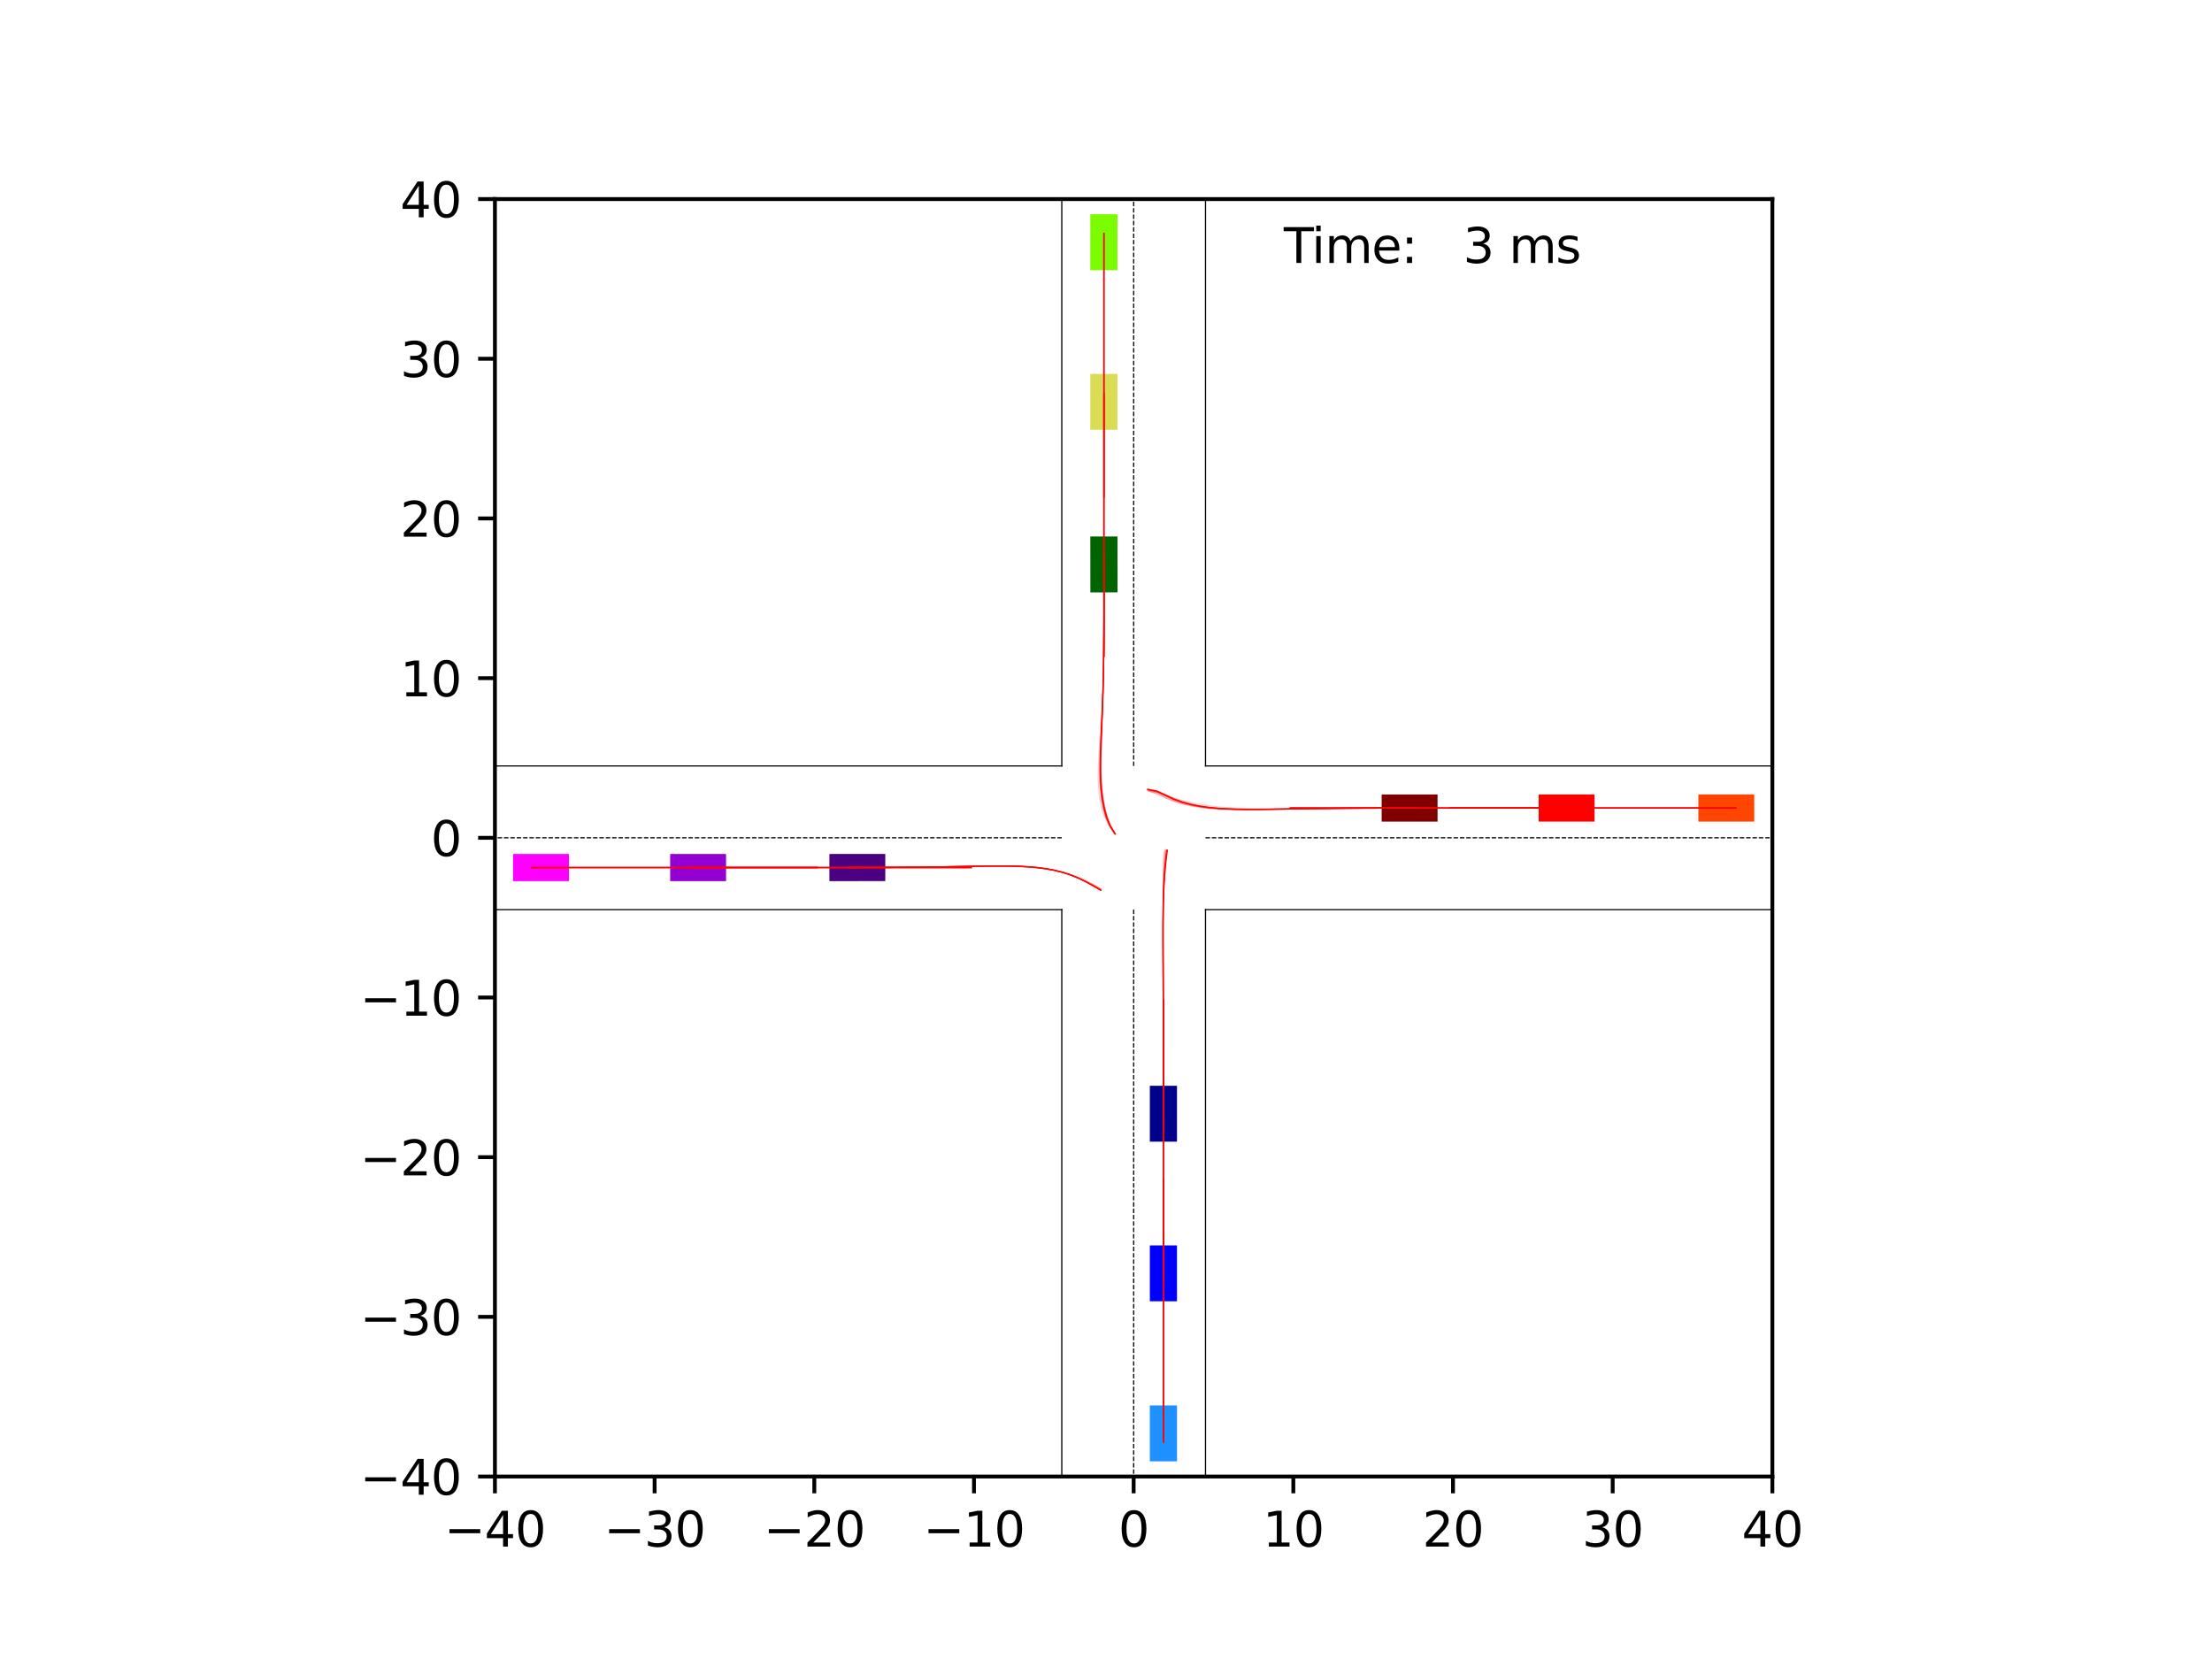 <?xml version="1.0" encoding="utf-8" standalone="no"?>
<!DOCTYPE svg PUBLIC "-//W3C//DTD SVG 1.1//EN"
  "http://www.w3.org/Graphics/SVG/1.1/DTD/svg11.dtd">
<svg xmlns:xlink="http://www.w3.org/1999/xlink" width="460.8pt" height="345.6pt" viewBox="0 0 460.8 345.6" xmlns="http://www.w3.org/2000/svg" version="1.1">
 <defs>
  <style type="text/css">*{stroke-linejoin: round; stroke-linecap: butt}</style>
 </defs>
 <g id="figure_1">
  <g id="patch_1">
   <path d="M 0 345.6 
L 460.8 345.6 
L 460.8 0 
L 0 0 
z
" style="fill: #ffffff"/>
  </g>
  <g id="axes_1">
   <g id="patch_2">
    <path d="M 103.104 307.584 
L 369.216 307.584 
L 369.216 41.472 
L 103.104 41.472 
z
" style="fill: #ffffff"/>
   </g>
   <g id="patch_3">
    <path d="M 245.188 237.831 
L 245.188 226.189 
L 239.533 226.189 
L 239.533 237.831 
z
" clip-path="url(#pf94515cbdb)" style="fill: #00008b"/>
   </g>
   <g id="patch_4">
    <path d="M 299.468 165.501 
L 287.825 165.508 
L 287.829 171.163 
L 299.471 171.156 
z
" clip-path="url(#pf94515cbdb)" style="fill: #800000"/>
   </g>
   <g id="patch_5">
    <path d="M 227.134 111.763 
L 227.146 123.406 
L 232.801 123.4 
L 232.789 111.757 
z
" clip-path="url(#pf94515cbdb)" style="fill: #006400"/>
   </g>
   <g id="patch_6">
    <path d="M 172.78 183.555 
L 184.423 183.549 
L 184.42 177.894 
L 172.777 177.9 
z
" clip-path="url(#pf94515cbdb)" style="fill: #4b0082"/>
   </g>
   <g id="patch_7">
    <path d="M 245.188 271.08 
L 245.188 259.438 
L 239.533 259.438 
L 239.533 271.08 
z
" clip-path="url(#pf94515cbdb)" style="fill: #0000ff"/>
   </g>
   <g id="patch_8">
    <path d="M 332.172 165.5 
L 320.53 165.5 
L 320.53 171.155 
L 332.172 171.155 
z
" clip-path="url(#pf94515cbdb)" style="fill: #ff0000"/>
   </g>
   <g id="patch_9">
    <path d="M 227.132 77.896 
L 227.132 89.538 
L 232.787 89.538 
L 232.787 77.896 
z
" clip-path="url(#pf94515cbdb)" style="fill: #dbdc56"/>
   </g>
   <g id="patch_10">
    <path d="M 139.608 183.556 
L 151.25 183.556 
L 151.25 177.901 
L 139.608 177.901 
z
" clip-path="url(#pf94515cbdb)" style="fill: #9400d3"/>
   </g>
   <g id="patch_11">
    <path d="M 245.188 304.424 
L 245.188 292.782 
L 239.533 292.782 
L 239.533 304.424 
z
" clip-path="url(#pf94515cbdb)" style="fill: #1e90ff"/>
   </g>
   <g id="patch_12">
    <path d="M 365.436 165.5 
L 353.794 165.5 
L 353.794 171.155 
L 365.436 171.155 
z
" clip-path="url(#pf94515cbdb)" style="fill: #ff4500"/>
   </g>
   <g id="patch_13">
    <path d="M 227.132 44.632 
L 227.132 56.274 
L 232.787 56.274 
L 232.787 44.632 
z
" clip-path="url(#pf94515cbdb)" style="fill: #7cfc00"/>
   </g>
   <g id="patch_14">
    <path d="M 106.884 183.556 
L 118.526 183.556 
L 118.526 177.901 
L 106.884 177.901 
z
" clip-path="url(#pf94515cbdb)" style="fill: #ff00ff"/>
   </g>
   <g id="matplotlib.axis_1">
    <g id="xtick_1">
     <g id="line2d_1">
      <defs>
       <path id="med0eb4b9db" d="M 0 0 
L 0 3.5 
" style="stroke: #000000; stroke-width: 0.8"/>
      </defs>
      <g>
       <use xlink:href="#med0eb4b9db" x="103.104" y="307.584" style="stroke: #000000; stroke-width: 0.8"/>
      </g>
     </g>
     <g id="text_1">
      <!-- −40 -->
      <g transform="translate(92.552 322.182) scale(0.1 -0.1)">
       <defs>
        <path id="DejaVuSans-2212" d="M 678 2272 
L 4684 2272 
L 4684 1741 
L 678 1741 
L 678 2272 
z
" transform="scale(0.016)"/>
        <path id="DejaVuSans-34" d="M 2419 4116 
L 825 1625 
L 2419 1625 
L 2419 4116 
z
M 2253 4666 
L 3047 4666 
L 3047 1625 
L 3713 1625 
L 3713 1100 
L 3047 1100 
L 3047 0 
L 2419 0 
L 2419 1100 
L 313 1100 
L 313 1709 
L 2253 4666 
z
" transform="scale(0.016)"/>
        <path id="DejaVuSans-30" d="M 2034 4250 
Q 1547 4250 1301 3770 
Q 1056 3291 1056 2328 
Q 1056 1369 1301 889 
Q 1547 409 2034 409 
Q 2525 409 2770 889 
Q 3016 1369 3016 2328 
Q 3016 3291 2770 3770 
Q 2525 4250 2034 4250 
z
M 2034 4750 
Q 2819 4750 3233 4129 
Q 3647 3509 3647 2328 
Q 3647 1150 3233 529 
Q 2819 -91 2034 -91 
Q 1250 -91 836 529 
Q 422 1150 422 2328 
Q 422 3509 836 4129 
Q 1250 4750 2034 4750 
z
" transform="scale(0.016)"/>
       </defs>
       <use xlink:href="#DejaVuSans-2212"/>
       <use xlink:href="#DejaVuSans-34" x="83.789"/>
       <use xlink:href="#DejaVuSans-30" x="147.412"/>
      </g>
     </g>
    </g>
    <g id="xtick_2">
     <g id="line2d_2">
      <g>
       <use xlink:href="#med0eb4b9db" x="136.368" y="307.584" style="stroke: #000000; stroke-width: 0.8"/>
      </g>
     </g>
     <g id="text_2">
      <!-- −30 -->
      <g transform="translate(125.816 322.182) scale(0.1 -0.1)">
       <defs>
        <path id="DejaVuSans-33" d="M 2597 2516 
Q 3050 2419 3304 2112 
Q 3559 1806 3559 1356 
Q 3559 666 3084 287 
Q 2609 -91 1734 -91 
Q 1441 -91 1130 -33 
Q 819 25 488 141 
L 488 750 
Q 750 597 1062 519 
Q 1375 441 1716 441 
Q 2309 441 2620 675 
Q 2931 909 2931 1356 
Q 2931 1769 2642 2001 
Q 2353 2234 1838 2234 
L 1294 2234 
L 1294 2753 
L 1863 2753 
Q 2328 2753 2575 2939 
Q 2822 3125 2822 3475 
Q 2822 3834 2567 4026 
Q 2313 4219 1838 4219 
Q 1578 4219 1281 4162 
Q 984 4106 628 3988 
L 628 4550 
Q 988 4650 1302 4700 
Q 1616 4750 1894 4750 
Q 2613 4750 3031 4423 
Q 3450 4097 3450 3541 
Q 3450 3153 3228 2886 
Q 3006 2619 2597 2516 
z
" transform="scale(0.016)"/>
       </defs>
       <use xlink:href="#DejaVuSans-2212"/>
       <use xlink:href="#DejaVuSans-33" x="83.789"/>
       <use xlink:href="#DejaVuSans-30" x="147.412"/>
      </g>
     </g>
    </g>
    <g id="xtick_3">
     <g id="line2d_3">
      <g>
       <use xlink:href="#med0eb4b9db" x="169.632" y="307.584" style="stroke: #000000; stroke-width: 0.8"/>
      </g>
     </g>
     <g id="text_3">
      <!-- −20 -->
      <g transform="translate(159.08 322.182) scale(0.1 -0.1)">
       <defs>
        <path id="DejaVuSans-32" d="M 1228 531 
L 3431 531 
L 3431 0 
L 469 0 
L 469 531 
Q 828 903 1448 1529 
Q 2069 2156 2228 2338 
Q 2531 2678 2651 2914 
Q 2772 3150 2772 3378 
Q 2772 3750 2511 3984 
Q 2250 4219 1831 4219 
Q 1534 4219 1204 4116 
Q 875 4013 500 3803 
L 500 4441 
Q 881 4594 1212 4672 
Q 1544 4750 1819 4750 
Q 2544 4750 2975 4387 
Q 3406 4025 3406 3419 
Q 3406 3131 3298 2873 
Q 3191 2616 2906 2266 
Q 2828 2175 2409 1742 
Q 1991 1309 1228 531 
z
" transform="scale(0.016)"/>
       </defs>
       <use xlink:href="#DejaVuSans-2212"/>
       <use xlink:href="#DejaVuSans-32" x="83.789"/>
       <use xlink:href="#DejaVuSans-30" x="147.412"/>
      </g>
     </g>
    </g>
    <g id="xtick_4">
     <g id="line2d_4">
      <g>
       <use xlink:href="#med0eb4b9db" x="202.896" y="307.584" style="stroke: #000000; stroke-width: 0.8"/>
      </g>
     </g>
     <g id="text_4">
      <!-- −10 -->
      <g transform="translate(192.344 322.182) scale(0.1 -0.1)">
       <defs>
        <path id="DejaVuSans-31" d="M 794 531 
L 1825 531 
L 1825 4091 
L 703 3866 
L 703 4441 
L 1819 4666 
L 2450 4666 
L 2450 531 
L 3481 531 
L 3481 0 
L 794 0 
L 794 531 
z
" transform="scale(0.016)"/>
       </defs>
       <use xlink:href="#DejaVuSans-2212"/>
       <use xlink:href="#DejaVuSans-31" x="83.789"/>
       <use xlink:href="#DejaVuSans-30" x="147.412"/>
      </g>
     </g>
    </g>
    <g id="xtick_5">
     <g id="line2d_5">
      <g>
       <use xlink:href="#med0eb4b9db" x="236.16" y="307.584" style="stroke: #000000; stroke-width: 0.8"/>
      </g>
     </g>
     <g id="text_5">
      <!-- 0 -->
      <g transform="translate(232.979 322.182) scale(0.1 -0.1)">
       <use xlink:href="#DejaVuSans-30"/>
      </g>
     </g>
    </g>
    <g id="xtick_6">
     <g id="line2d_6">
      <g>
       <use xlink:href="#med0eb4b9db" x="269.424" y="307.584" style="stroke: #000000; stroke-width: 0.8"/>
      </g>
     </g>
     <g id="text_6">
      <!-- 10 -->
      <g transform="translate(263.062 322.182) scale(0.1 -0.1)">
       <use xlink:href="#DejaVuSans-31"/>
       <use xlink:href="#DejaVuSans-30" x="63.623"/>
      </g>
     </g>
    </g>
    <g id="xtick_7">
     <g id="line2d_7">
      <g>
       <use xlink:href="#med0eb4b9db" x="302.688" y="307.584" style="stroke: #000000; stroke-width: 0.8"/>
      </g>
     </g>
     <g id="text_7">
      <!-- 20 -->
      <g transform="translate(296.325 322.182) scale(0.1 -0.1)">
       <use xlink:href="#DejaVuSans-32"/>
       <use xlink:href="#DejaVuSans-30" x="63.623"/>
      </g>
     </g>
    </g>
    <g id="xtick_8">
     <g id="line2d_8">
      <g>
       <use xlink:href="#med0eb4b9db" x="335.952" y="307.584" style="stroke: #000000; stroke-width: 0.8"/>
      </g>
     </g>
     <g id="text_8">
      <!-- 30 -->
      <g transform="translate(329.589 322.182) scale(0.1 -0.1)">
       <use xlink:href="#DejaVuSans-33"/>
       <use xlink:href="#DejaVuSans-30" x="63.623"/>
      </g>
     </g>
    </g>
    <g id="xtick_9">
     <g id="line2d_9">
      <g>
       <use xlink:href="#med0eb4b9db" x="369.216" y="307.584" style="stroke: #000000; stroke-width: 0.8"/>
      </g>
     </g>
     <g id="text_9">
      <!-- 40 -->
      <g transform="translate(362.853 322.182) scale(0.1 -0.1)">
       <use xlink:href="#DejaVuSans-34"/>
       <use xlink:href="#DejaVuSans-30" x="63.623"/>
      </g>
     </g>
    </g>
   </g>
   <g id="matplotlib.axis_2">
    <g id="ytick_1">
     <g id="line2d_10">
      <defs>
       <path id="m9916354d2e" d="M 0 0 
L -3.5 0 
" style="stroke: #000000; stroke-width: 0.8"/>
      </defs>
      <g>
       <use xlink:href="#m9916354d2e" x="103.104" y="307.584" style="stroke: #000000; stroke-width: 0.8"/>
      </g>
     </g>
     <g id="text_10">
      <!-- −40 -->
      <g transform="translate(74.999 311.383) scale(0.1 -0.1)">
       <use xlink:href="#DejaVuSans-2212"/>
       <use xlink:href="#DejaVuSans-34" x="83.789"/>
       <use xlink:href="#DejaVuSans-30" x="147.412"/>
      </g>
     </g>
    </g>
    <g id="ytick_2">
     <g id="line2d_11">
      <g>
       <use xlink:href="#m9916354d2e" x="103.104" y="274.32" style="stroke: #000000; stroke-width: 0.8"/>
      </g>
     </g>
     <g id="text_11">
      <!-- −30 -->
      <g transform="translate(74.999 278.119) scale(0.1 -0.1)">
       <use xlink:href="#DejaVuSans-2212"/>
       <use xlink:href="#DejaVuSans-33" x="83.789"/>
       <use xlink:href="#DejaVuSans-30" x="147.412"/>
      </g>
     </g>
    </g>
    <g id="ytick_3">
     <g id="line2d_12">
      <g>
       <use xlink:href="#m9916354d2e" x="103.104" y="241.056" style="stroke: #000000; stroke-width: 0.8"/>
      </g>
     </g>
     <g id="text_12">
      <!-- −20 -->
      <g transform="translate(74.999 244.855) scale(0.1 -0.1)">
       <use xlink:href="#DejaVuSans-2212"/>
       <use xlink:href="#DejaVuSans-32" x="83.789"/>
       <use xlink:href="#DejaVuSans-30" x="147.412"/>
      </g>
     </g>
    </g>
    <g id="ytick_4">
     <g id="line2d_13">
      <g>
       <use xlink:href="#m9916354d2e" x="103.104" y="207.792" style="stroke: #000000; stroke-width: 0.8"/>
      </g>
     </g>
     <g id="text_13">
      <!-- −10 -->
      <g transform="translate(74.999 211.591) scale(0.1 -0.1)">
       <use xlink:href="#DejaVuSans-2212"/>
       <use xlink:href="#DejaVuSans-31" x="83.789"/>
       <use xlink:href="#DejaVuSans-30" x="147.412"/>
      </g>
     </g>
    </g>
    <g id="ytick_5">
     <g id="line2d_14">
      <g>
       <use xlink:href="#m9916354d2e" x="103.104" y="174.528" style="stroke: #000000; stroke-width: 0.8"/>
      </g>
     </g>
     <g id="text_14">
      <!-- 0 -->
      <g transform="translate(89.742 178.327) scale(0.1 -0.1)">
       <use xlink:href="#DejaVuSans-30"/>
      </g>
     </g>
    </g>
    <g id="ytick_6">
     <g id="line2d_15">
      <g>
       <use xlink:href="#m9916354d2e" x="103.104" y="141.264" style="stroke: #000000; stroke-width: 0.8"/>
      </g>
     </g>
     <g id="text_15">
      <!-- 10 -->
      <g transform="translate(83.379 145.063) scale(0.1 -0.1)">
       <use xlink:href="#DejaVuSans-31"/>
       <use xlink:href="#DejaVuSans-30" x="63.623"/>
      </g>
     </g>
    </g>
    <g id="ytick_7">
     <g id="line2d_16">
      <g>
       <use xlink:href="#m9916354d2e" x="103.104" y="108" style="stroke: #000000; stroke-width: 0.8"/>
      </g>
     </g>
     <g id="text_16">
      <!-- 20 -->
      <g transform="translate(83.379 111.799) scale(0.1 -0.1)">
       <use xlink:href="#DejaVuSans-32"/>
       <use xlink:href="#DejaVuSans-30" x="63.623"/>
      </g>
     </g>
    </g>
    <g id="ytick_8">
     <g id="line2d_17">
      <g>
       <use xlink:href="#m9916354d2e" x="103.104" y="74.736" style="stroke: #000000; stroke-width: 0.8"/>
      </g>
     </g>
     <g id="text_17">
      <!-- 30 -->
      <g transform="translate(83.379 78.535) scale(0.1 -0.1)">
       <use xlink:href="#DejaVuSans-33"/>
       <use xlink:href="#DejaVuSans-30" x="63.623"/>
      </g>
     </g>
    </g>
    <g id="ytick_9">
     <g id="line2d_18">
      <g>
       <use xlink:href="#m9916354d2e" x="103.104" y="41.472" style="stroke: #000000; stroke-width: 0.8"/>
      </g>
     </g>
     <g id="text_18">
      <!-- 40 -->
      <g transform="translate(83.379 45.271) scale(0.1 -0.1)">
       <use xlink:href="#DejaVuSans-34"/>
       <use xlink:href="#DejaVuSans-30" x="63.623"/>
      </g>
     </g>
    </g>
   </g>
   <g id="line2d_19">
    <path d="M 251.129 346.6 
L 251.129 189.497 
" clip-path="url(#pf94515cbdb)" style="fill: none; stroke: #000000; stroke-width: 0.25; stroke-linecap: square"/>
   </g>
   <g id="line2d_20">
    <path d="M 251.129 189.497 
L 417.449 189.497 
" clip-path="url(#pf94515cbdb)" style="fill: none; stroke: #000000; stroke-width: 0.25; stroke-linecap: square"/>
   </g>
   <g id="line2d_21">
    <path d="M 417.449 159.559 
L 251.129 159.559 
" clip-path="url(#pf94515cbdb)" style="fill: none; stroke: #000000; stroke-width: 0.25; stroke-linecap: square"/>
   </g>
   <g id="line2d_22">
    <path d="M 251.129 159.559 
L 251.129 -1 
" clip-path="url(#pf94515cbdb)" style="fill: none; stroke: #000000; stroke-width: 0.25; stroke-linecap: square"/>
   </g>
   <g id="line2d_23">
    <path d="M 221.191 -1 
L 221.191 159.559 
" clip-path="url(#pf94515cbdb)" style="fill: none; stroke: #000000; stroke-width: 0.25; stroke-linecap: square"/>
   </g>
   <g id="line2d_24">
    <path d="M 221.191 159.559 
L 54.871 159.559 
" clip-path="url(#pf94515cbdb)" style="fill: none; stroke: #000000; stroke-width: 0.25; stroke-linecap: square"/>
   </g>
   <g id="line2d_25">
    <path d="M 54.871 189.497 
L 221.191 189.497 
" clip-path="url(#pf94515cbdb)" style="fill: none; stroke: #000000; stroke-width: 0.25; stroke-linecap: square"/>
   </g>
   <g id="line2d_26">
    <path d="M 221.191 189.497 
L 221.191 346.6 
" clip-path="url(#pf94515cbdb)" style="fill: none; stroke: #000000; stroke-width: 0.25; stroke-linecap: square"/>
   </g>
   <g id="line2d_27">
    <path d="M 251.129 174.528 
L 417.449 174.528 
" clip-path="url(#pf94515cbdb)" style="fill: none; stroke-dasharray: 0.925,0.4; stroke-dashoffset: 0; stroke: #000000; stroke-width: 0.25"/>
   </g>
   <g id="line2d_28">
    <path d="M 236.16 159.559 
L 236.16 -1 
" clip-path="url(#pf94515cbdb)" style="fill: none; stroke-dasharray: 0.925,0.4; stroke-dashoffset: 0; stroke: #000000; stroke-width: 0.25"/>
   </g>
   <g id="line2d_29">
    <path d="M 221.191 174.528 
L 54.871 174.528 
" clip-path="url(#pf94515cbdb)" style="fill: none; stroke-dasharray: 0.925,0.4; stroke-dashoffset: 0; stroke: #000000; stroke-width: 0.25"/>
   </g>
   <g id="line2d_30">
    <path d="M 236.16 189.497 
L 236.16 346.6 
" clip-path="url(#pf94515cbdb)" style="fill: none; stroke-dasharray: 0.925,0.4; stroke-dashoffset: 0; stroke: #000000; stroke-width: 0.25"/>
   </g>
   <g id="line2d_31">
    <path d="M 242.361 233.87 
L 242.361 232.01 
L 242.361 230.143 
L 242.361 228.272 
L 242.361 226.395 
L 242.361 224.514 
L 242.361 222.63 
L 242.362 220.743 
L 242.362 218.854 
L 242.362 216.963 
L 242.362 215.072 
L 242.361 213.179 
L 242.361 211.287 
L 242.361 209.396 
L 242.36 207.505 
L 242.359 205.615 
L 242.357 203.727 
L 242.356 201.84 
L 242.354 199.956 
L 242.352 198.073 
L 242.349 196.193 
L 242.346 194.315 
L 242.343 192.439 
L 242.34 190.565 
L 242.336 188.693 
L 242.331 186.823 
L 242.326 184.954 
L 242.321 183.087 
L 242.315 181.22 
L 242.31 179.355 
L 242.465 177.495 
" clip-path="url(#pf94515cbdb)" style="fill: none; stroke: #ff0000; stroke-opacity: 0.2; stroke-width: 0.25; stroke-linecap: square"/>
   </g>
   <g id="line2d_32">
    <path d="M 242.361 233.87 
L 242.361 232.01 
L 242.361 230.142 
L 242.361 228.268 
L 242.361 226.387 
L 242.361 224.501 
L 242.36 222.611 
L 242.359 220.716 
L 242.357 218.818 
L 242.355 216.917 
L 242.352 215.014 
L 242.349 213.109 
L 242.345 211.204 
L 242.34 209.297 
L 242.333 207.39 
L 242.326 205.483 
L 242.319 203.577 
L 242.31 201.671 
L 242.301 199.766 
L 242.293 197.862 
L 242.286 195.96 
L 242.281 194.059 
L 242.279 192.159 
L 242.283 190.261 
L 242.294 188.364 
L 242.317 186.468 
L 242.353 184.574 
L 242.407 182.681 
L 242.484 180.79 
L 242.587 178.9 
L 242.744 177.015 
" clip-path="url(#pf94515cbdb)" style="fill: none; stroke: #ff0000; stroke-opacity: 0.4; stroke-width: 0.25; stroke-linecap: square"/>
   </g>
   <g id="line2d_33">
    <path d="M 242.361 233.87 
L 242.36 232.01 
L 242.36 230.143 
L 242.36 228.27 
L 242.359 226.391 
L 242.358 224.508 
L 242.357 222.621 
L 242.355 220.731 
L 242.353 218.838 
L 242.35 216.943 
L 242.347 215.046 
L 242.343 213.148 
L 242.338 211.25 
L 242.332 209.352 
L 242.324 207.454 
L 242.316 205.556 
L 242.308 203.66 
L 242.298 201.764 
L 242.289 199.87 
L 242.281 197.978 
L 242.275 196.088 
L 242.272 194.199 
L 242.276 192.312 
L 242.289 190.427 
L 242.314 188.544 
L 242.355 186.662 
L 242.418 184.782 
L 242.507 182.905 
L 242.629 181.03 
L 242.788 179.158 
L 243.015 177.293 
" clip-path="url(#pf94515cbdb)" style="fill: none; stroke: #ff0000; stroke-opacity: 0.6; stroke-width: 0.25; stroke-linecap: square"/>
   </g>
   <g id="line2d_34">
    <path d="M 242.361 233.87 
L 242.36 232.01 
L 242.36 230.142 
L 242.36 228.268 
L 242.359 226.388 
L 242.358 224.503 
L 242.357 222.613 
L 242.355 220.719 
L 242.353 218.822 
L 242.35 216.923 
L 242.346 215.021 
L 242.342 213.118 
L 242.337 211.213 
L 242.33 209.308 
L 242.323 207.403 
L 242.315 205.498 
L 242.307 203.593 
L 242.298 201.689 
L 242.289 199.786 
L 242.281 197.885 
L 242.276 195.984 
L 242.275 194.085 
L 242.28 192.188 
L 242.295 190.291 
L 242.323 188.397 
L 242.369 186.504 
L 242.437 184.612 
L 242.532 182.723 
L 242.661 180.836 
L 242.829 178.953 
L 243.044 177.075 
" clip-path="url(#pf94515cbdb)" style="fill: none; stroke: #ff0000; stroke-opacity: 0.8; stroke-width: 0.25; stroke-linecap: square"/>
   </g>
   <g id="line2d_35">
    <path d="M 242.361 233.87 
L 242.36 232.01 
L 242.36 230.142 
L 242.359 228.269 
L 242.358 226.389 
L 242.357 224.504 
L 242.356 222.615 
L 242.354 220.722 
L 242.351 218.826 
L 242.348 216.928 
L 242.344 215.028 
L 242.339 213.126 
L 242.333 211.223 
L 242.326 209.32 
L 242.318 207.417 
L 242.31 205.513 
L 242.301 203.611 
L 242.291 201.709 
L 242.283 199.809 
L 242.276 197.91 
L 242.272 196.012 
L 242.274 194.116 
L 242.284 192.221 
L 242.305 190.328 
L 242.341 188.436 
L 242.398 186.546 
L 242.48 184.658 
L 242.593 182.773 
L 242.744 180.891 
L 242.936 179.014 
L 243.173 177.141 
" clip-path="url(#pf94515cbdb)" style="fill: none; stroke: #ff0000; stroke-width: 0.25; stroke-linecap: square"/>
   </g>
   <g id="line2d_36">
    <path d="M 295.505 168.329 
L 293.648 168.332 
L 291.785 168.335 
L 289.917 168.34 
L 288.043 168.345 
L 286.166 168.351 
L 284.285 168.359 
L 282.402 168.369 
L 280.516 168.38 
L 278.629 168.392 
L 276.741 168.407 
L 274.853 168.422 
L 272.964 168.438 
L 271.076 168.454 
L 269.188 168.469 
L 267.302 168.48 
L 265.417 168.486 
L 263.534 168.482 
L 261.653 168.464 
L 259.774 168.427 
L 257.898 168.364 
L 256.026 168.265 
L 254.158 168.121 
L 252.298 167.92 
L 250.448 167.653 
L 248.612 167.31 
L 246.796 166.88 
L 245.005 166.358 
L 243.244 165.745 
L 241.494 165.101 
L 239.652 164.812 
" clip-path="url(#pf94515cbdb)" style="fill: none; stroke: #ff0000; stroke-opacity: 0.2; stroke-width: 0.25; stroke-linecap: square"/>
   </g>
   <g id="line2d_37">
    <path d="M 295.505 168.329 
L 293.648 168.33 
L 291.784 168.332 
L 289.912 168.334 
L 288.034 168.337 
L 286.151 168.342 
L 284.263 168.348 
L 282.371 168.357 
L 280.475 168.368 
L 278.576 168.382 
L 276.675 168.4 
L 274.771 168.421 
L 272.867 168.447 
L 270.962 168.476 
L 269.056 168.509 
L 267.15 168.545 
L 265.244 168.581 
L 263.339 168.615 
L 261.434 168.643 
L 259.53 168.658 
L 257.627 168.652 
L 255.725 168.616 
L 253.826 168.535 
L 251.932 168.394 
L 250.045 168.179 
L 248.173 167.869 
L 246.324 167.445 
L 244.511 166.887 
L 242.752 166.18 
L 241.058 165.328 
L 239.24 164.789 
" clip-path="url(#pf94515cbdb)" style="fill: none; stroke: #ff0000; stroke-opacity: 0.4; stroke-width: 0.25; stroke-linecap: square"/>
   </g>
   <g id="line2d_38">
    <path d="M 295.505 168.329 
L 293.648 168.332 
L 291.784 168.335 
L 289.912 168.34 
L 288.035 168.346 
L 286.151 168.353 
L 284.263 168.362 
L 282.371 168.373 
L 280.475 168.386 
L 278.576 168.401 
L 276.674 168.42 
L 274.77 168.44 
L 272.865 168.464 
L 270.959 168.489 
L 269.052 168.516 
L 267.145 168.542 
L 265.238 168.566 
L 263.331 168.584 
L 261.424 168.592 
L 259.518 168.583 
L 257.613 168.549 
L 255.709 168.479 
L 253.809 168.36 
L 251.915 168.174 
L 250.032 167.905 
L 248.167 167.534 
L 246.331 167.04 
L 244.54 166.402 
L 242.813 165.606 
L 241.088 164.808 
L 239.224 164.433 
" clip-path="url(#pf94515cbdb)" style="fill: none; stroke: #ff0000; stroke-opacity: 0.6; stroke-width: 0.25; stroke-linecap: square"/>
   </g>
   <g id="line2d_39">
    <path d="M 295.505 168.329 
L 293.648 168.331 
L 291.783 168.334 
L 289.911 168.338 
L 288.032 168.342 
L 286.147 168.348 
L 284.257 168.356 
L 282.363 168.365 
L 280.464 168.377 
L 278.562 168.392 
L 276.657 168.41 
L 274.75 168.431 
L 272.841 168.456 
L 270.93 168.483 
L 269.019 168.514 
L 267.107 168.545 
L 265.195 168.575 
L 263.282 168.601 
L 261.37 168.619 
L 259.457 168.621 
L 257.546 168.6 
L 255.636 168.544 
L 253.728 168.44 
L 251.826 168.27 
L 249.933 168.018 
L 248.058 167.662 
L 246.211 167.181 
L 244.41 166.55 
L 242.677 165.752 
L 240.945 164.951 
L 239.079 164.548 
" clip-path="url(#pf94515cbdb)" style="fill: none; stroke: #ff0000; stroke-opacity: 0.8; stroke-width: 0.25; stroke-linecap: square"/>
   </g>
   <g id="line2d_40">
    <path d="M 295.505 168.329 
L 293.648 168.332 
L 291.783 168.335 
L 289.911 168.339 
L 288.032 168.344 
L 286.147 168.351 
L 284.257 168.359 
L 282.362 168.37 
L 280.463 168.383 
L 278.561 168.398 
L 276.656 168.416 
L 274.748 168.438 
L 272.839 168.462 
L 270.928 168.489 
L 269.016 168.517 
L 267.103 168.546 
L 265.19 168.573 
L 263.277 168.594 
L 261.364 168.606 
L 259.451 168.601 
L 257.538 168.571 
L 255.627 168.505 
L 253.72 168.388 
L 251.817 168.204 
L 249.926 167.935 
L 248.053 167.561 
L 246.21 167.059 
L 244.415 166.407 
L 242.69 165.587 
L 240.951 164.797 
L 239.076 164.429 
" clip-path="url(#pf94515cbdb)" style="fill: none; stroke: #ff0000; stroke-width: 0.25; stroke-linecap: square"/>
   </g>
   <g id="line2d_41">
    <path d="M 229.964 115.607 
L 229.969 117.581 
L 229.974 119.553 
L 229.978 121.522 
L 229.981 123.488 
L 229.983 125.451 
L 229.983 127.411 
L 229.979 129.368 
L 229.972 131.323 
L 229.959 133.274 
L 229.94 135.223 
L 229.913 137.168 
L 229.875 139.111 
L 229.827 141.05 
L 229.765 142.987 
L 229.689 144.92 
L 229.597 146.85 
L 229.491 148.777 
L 229.371 150.701 
L 229.241 152.622 
L 229.107 154.541 
L 228.978 156.458 
L 228.868 158.374 
L 228.795 160.291 
L 228.783 162.208 
L 228.861 164.123 
L 229.056 166.028 
L 229.404 167.911 
L 229.946 169.747 
L 230.753 171.482 
L 231.759 173.11 
" clip-path="url(#pf94515cbdb)" style="fill: none; stroke: #ff0000; stroke-opacity: 0.2; stroke-width: 0.25; stroke-linecap: square"/>
   </g>
   <g id="line2d_42">
    <path d="M 229.964 115.607 
L 229.967 117.581 
L 229.969 119.554 
L 229.971 121.524 
L 229.972 123.493 
L 229.971 125.459 
L 229.97 127.423 
L 229.966 129.385 
L 229.96 131.344 
L 229.95 133.302 
L 229.936 135.258 
L 229.916 137.211 
L 229.891 139.162 
L 229.859 141.112 
L 229.819 143.059 
L 229.771 145.004 
L 229.715 146.947 
L 229.651 148.889 
L 229.583 150.828 
L 229.512 152.766 
L 229.446 154.702 
L 229.39 156.638 
L 229.358 158.573 
L 229.362 160.508 
L 229.425 162.441 
L 229.562 164.369 
L 229.793 166.288 
L 230.135 168.19 
L 230.61 170.063 
L 231.255 171.885 
L 232.226 173.556 
" clip-path="url(#pf94515cbdb)" style="fill: none; stroke: #ff0000; stroke-opacity: 0.4; stroke-width: 0.25; stroke-linecap: square"/>
   </g>
   <g id="line2d_43">
    <path d="M 229.964 115.607 
L 229.968 117.581 
L 229.971 119.554 
L 229.974 121.526 
L 229.975 123.495 
L 229.976 125.463 
L 229.974 127.429 
L 229.97 129.393 
L 229.963 131.356 
L 229.951 133.317 
L 229.933 135.276 
L 229.909 137.233 
L 229.877 139.188 
L 229.836 141.142 
L 229.785 143.094 
L 229.723 145.044 
L 229.651 146.992 
L 229.568 148.938 
L 229.477 150.883 
L 229.381 152.826 
L 229.287 154.768 
L 229.202 156.71 
L 229.14 158.651 
L 229.117 160.593 
L 229.154 162.534 
L 229.272 164.471 
L 229.495 166.399 
L 229.848 168.307 
L 230.361 170.178 
L 231.114 171.966 
L 232.139 173.613 
" clip-path="url(#pf94515cbdb)" style="fill: none; stroke: #ff0000; stroke-opacity: 0.6; stroke-width: 0.25; stroke-linecap: square"/>
   </g>
   <g id="line2d_44">
    <path d="M 229.964 115.607 
L 229.967 117.581 
L 229.969 119.555 
L 229.971 121.526 
L 229.972 123.496 
L 229.972 125.465 
L 229.97 127.431 
L 229.966 129.397 
L 229.958 131.361 
L 229.947 133.323 
L 229.931 135.283 
L 229.91 137.242 
L 229.881 139.2 
L 229.845 141.156 
L 229.8 143.11 
L 229.746 145.063 
L 229.684 147.014 
L 229.613 148.963 
L 229.537 150.912 
L 229.458 152.859 
L 229.383 154.805 
L 229.32 156.751 
L 229.281 158.696 
L 229.282 160.642 
L 229.343 162.586 
L 229.483 164.526 
L 229.722 166.456 
L 230.082 168.367 
L 230.587 170.245 
L 231.315 172.048 
L 232.339 173.7 
" clip-path="url(#pf94515cbdb)" style="fill: none; stroke: #ff0000; stroke-opacity: 0.8; stroke-width: 0.25; stroke-linecap: square"/>
   </g>
   <g id="line2d_45">
    <path d="M 229.964 115.607 
L 229.967 117.581 
L 229.97 119.555 
L 229.972 121.527 
L 229.974 123.498 
L 229.974 125.467 
L 229.972 127.435 
L 229.968 129.402 
L 229.96 131.367 
L 229.948 133.331 
L 229.931 135.294 
L 229.908 137.255 
L 229.877 139.215 
L 229.838 141.174 
L 229.789 143.131 
L 229.73 145.087 
L 229.662 147.041 
L 229.584 148.994 
L 229.5 150.946 
L 229.413 152.897 
L 229.328 154.847 
L 229.256 156.797 
L 229.207 158.747 
L 229.199 160.697 
L 229.252 162.646 
L 229.387 164.591 
L 229.626 166.526 
L 229.992 168.441 
L 230.514 170.319 
L 231.279 172.112 
L 232.319 173.762 
" clip-path="url(#pf94515cbdb)" style="fill: none; stroke: #ff0000; stroke-width: 0.25; stroke-linecap: square"/>
   </g>
   <g id="line2d_46">
    <path d="M 176.777 180.727 
L 178.6 180.725 
L 180.42 180.722 
L 182.237 180.717 
L 184.05 180.711 
L 185.861 180.702 
L 187.669 180.69 
L 189.474 180.676 
L 191.276 180.658 
L 193.074 180.637 
L 194.87 180.613 
L 196.662 180.586 
L 198.452 180.556 
L 200.238 180.525 
L 202.022 180.493 
L 203.803 180.464 
L 205.581 180.44 
L 207.356 180.426 
L 209.128 180.427 
L 210.898 180.45 
L 212.665 180.503 
L 214.428 180.597 
L 216.185 180.745 
L 217.933 180.96 
L 219.667 181.258 
L 221.379 181.657 
L 223.061 182.163 
L 224.705 182.779 
L 226.308 183.494 
L 227.877 184.28 
L 229.359 185.218 
" clip-path="url(#pf94515cbdb)" style="fill: none; stroke: #ff0000; stroke-opacity: 0.2; stroke-width: 0.25; stroke-linecap: square"/>
   </g>
   <g id="line2d_47">
    <path d="M 176.777 180.727 
L 178.6 180.724 
L 180.42 180.721 
L 182.236 180.716 
L 184.05 180.709 
L 185.86 180.699 
L 187.668 180.688 
L 189.472 180.673 
L 191.273 180.655 
L 193.071 180.635 
L 194.865 180.611 
L 196.657 180.584 
L 198.446 180.556 
L 200.231 180.526 
L 202.014 180.497 
L 203.793 180.471 
L 205.57 180.45 
L 207.344 180.44 
L 209.115 180.446 
L 210.884 180.475 
L 212.649 180.535 
L 214.41 180.637 
L 216.165 180.793 
L 217.91 181.016 
L 219.641 181.324 
L 221.349 181.734 
L 223.027 182.249 
L 224.666 182.875 
L 226.265 183.595 
L 227.833 184.38 
L 229.365 185.231 
" clip-path="url(#pf94515cbdb)" style="fill: none; stroke: #ff0000; stroke-opacity: 0.4; stroke-width: 0.25; stroke-linecap: square"/>
   </g>
   <g id="line2d_48">
    <path d="M 176.777 180.727 
L 178.6 180.725 
L 180.42 180.721 
L 182.237 180.716 
L 184.05 180.709 
L 185.861 180.7 
L 187.669 180.688 
L 189.473 180.672 
L 191.275 180.654 
L 193.073 180.632 
L 194.869 180.606 
L 196.661 180.577 
L 198.45 180.546 
L 200.237 180.513 
L 202.02 180.48 
L 203.8 180.45 
L 205.578 180.426 
L 207.353 180.412 
L 209.126 180.415 
L 210.896 180.441 
L 212.662 180.5 
L 214.424 180.602 
L 216.18 180.761 
L 217.926 180.992 
L 219.657 181.312 
L 221.362 181.739 
L 223.033 182.28 
L 224.661 182.939 
L 226.243 183.7 
L 227.787 184.535 
L 229.307 185.411 
" clip-path="url(#pf94515cbdb)" style="fill: none; stroke: #ff0000; stroke-opacity: 0.6; stroke-width: 0.25; stroke-linecap: square"/>
   </g>
   <g id="line2d_49">
    <path d="M 176.777 180.727 
L 178.6 180.725 
L 180.42 180.721 
L 182.237 180.716 
L 184.05 180.71 
L 185.861 180.7 
L 187.669 180.688 
L 189.473 180.673 
L 191.275 180.654 
L 193.074 180.632 
L 194.869 180.606 
L 196.661 180.577 
L 198.451 180.545 
L 200.237 180.512 
L 202.021 180.478 
L 203.801 180.447 
L 205.579 180.422 
L 207.355 180.407 
L 209.127 180.409 
L 210.897 180.434 
L 212.664 180.491 
L 214.427 180.592 
L 216.183 180.751 
L 217.929 180.981 
L 219.659 181.302 
L 221.364 181.732 
L 223.035 182.277 
L 224.661 182.942 
L 226.239 183.711 
L 227.778 184.554 
L 229.297 185.434 
" clip-path="url(#pf94515cbdb)" style="fill: none; stroke: #ff0000; stroke-opacity: 0.8; stroke-width: 0.25; stroke-linecap: square"/>
   </g>
   <g id="line2d_50">
    <path d="M 176.777 180.727 
L 178.6 180.724 
L 180.42 180.721 
L 182.237 180.716 
L 184.051 180.708 
L 185.862 180.698 
L 187.67 180.685 
L 189.475 180.669 
L 191.277 180.65 
L 193.076 180.627 
L 194.872 180.6 
L 196.664 180.57 
L 198.454 180.537 
L 200.241 180.502 
L 202.025 180.468 
L 203.807 180.436 
L 205.585 180.409 
L 207.362 180.393 
L 209.135 180.393 
L 210.906 180.416 
L 212.674 180.473 
L 214.437 180.573 
L 216.194 180.73 
L 217.942 180.961 
L 219.673 181.282 
L 221.379 181.713 
L 223.049 182.261 
L 224.675 182.93 
L 226.251 183.705 
L 227.787 184.556 
L 229.302 185.445 
" clip-path="url(#pf94515cbdb)" style="fill: none; stroke: #ff0000; stroke-width: 0.25; stroke-linecap: square"/>
   </g>
   <g id="line2d_51">
    <path d="M 242.36 267.128 
L 242.36 265.259 
L 242.36 263.379 
L 242.36 261.488 
L 242.36 259.587 
L 242.36 257.676 
L 242.36 255.757 
L 242.36 253.83 
L 242.36 251.895 
L 242.36 249.954 
L 242.36 248.006 
L 242.36 246.052 
L 242.36 244.093 
L 242.36 242.13 
L 242.36 240.162 
L 242.36 238.19 
L 242.36 236.214 
L 242.36 234.236 
L 242.36 232.255 
L 242.36 230.271 
L 242.36 228.286 
L 242.36 226.298 
L 242.36 224.309 
L 242.36 222.319 
L 242.36 220.327 
L 242.36 218.335 
L 242.36 216.341 
L 242.36 214.348 
L 242.36 212.354 
L 242.36 210.359 
L 242.36 208.365 
" clip-path="url(#pf94515cbdb)" style="fill: none; stroke: #ff0000; stroke-opacity: 0.2; stroke-width: 0.25; stroke-linecap: square"/>
   </g>
   <g id="line2d_52">
    <path d="M 242.36 267.128 
L 242.36 265.259 
L 242.36 263.379 
L 242.36 261.488 
L 242.36 259.587 
L 242.36 257.676 
L 242.36 255.757 
L 242.36 253.83 
L 242.36 251.896 
L 242.36 249.954 
L 242.36 248.006 
L 242.36 246.053 
L 242.36 244.094 
L 242.36 242.13 
L 242.36 240.163 
L 242.36 238.191 
L 242.36 236.216 
L 242.36 234.238 
L 242.36 232.257 
L 242.36 230.273 
L 242.36 228.288 
L 242.36 226.301 
L 242.36 224.312 
L 242.36 222.322 
L 242.36 220.331 
L 242.36 218.34 
L 242.36 216.347 
L 242.36 214.354 
L 242.36 212.361 
L 242.36 210.367 
L 242.36 208.374 
" clip-path="url(#pf94515cbdb)" style="fill: none; stroke: #ff0000; stroke-opacity: 0.4; stroke-width: 0.25; stroke-linecap: square"/>
   </g>
   <g id="line2d_53">
    <path d="M 242.36 267.128 
L 242.36 265.259 
L 242.36 263.379 
L 242.36 261.488 
L 242.36 259.587 
L 242.36 257.676 
L 242.36 255.757 
L 242.36 253.83 
L 242.36 251.895 
L 242.36 249.954 
L 242.36 248.006 
L 242.36 246.052 
L 242.36 244.093 
L 242.36 242.13 
L 242.36 240.162 
L 242.36 238.19 
L 242.36 236.215 
L 242.36 234.236 
L 242.36 232.255 
L 242.36 230.272 
L 242.36 228.286 
L 242.36 226.299 
L 242.36 224.31 
L 242.36 222.32 
L 242.36 220.329 
L 242.36 218.337 
L 242.36 216.344 
L 242.36 214.351 
L 242.36 212.357 
L 242.36 210.363 
L 242.36 208.369 
" clip-path="url(#pf94515cbdb)" style="fill: none; stroke: #ff0000; stroke-opacity: 0.6; stroke-width: 0.25; stroke-linecap: square"/>
   </g>
   <g id="line2d_54">
    <path d="M 242.36 267.128 
L 242.36 265.259 
L 242.36 263.379 
L 242.36 261.488 
L 242.36 259.587 
L 242.36 257.676 
L 242.36 255.757 
L 242.36 253.83 
L 242.36 251.895 
L 242.36 249.954 
L 242.36 248.006 
L 242.36 246.053 
L 242.36 244.094 
L 242.36 242.13 
L 242.36 240.162 
L 242.36 238.191 
L 242.36 236.215 
L 242.36 234.237 
L 242.36 232.256 
L 242.36 230.273 
L 242.36 228.287 
L 242.36 226.3 
L 242.36 224.311 
L 242.36 222.321 
L 242.36 220.33 
L 242.36 218.338 
L 242.36 216.346 
L 242.36 214.353 
L 242.36 212.359 
L 242.36 210.365 
L 242.36 208.371 
" clip-path="url(#pf94515cbdb)" style="fill: none; stroke: #ff0000; stroke-opacity: 0.8; stroke-width: 0.25; stroke-linecap: square"/>
   </g>
   <g id="line2d_55">
    <path d="M 242.36 267.128 
L 242.36 265.259 
L 242.36 263.379 
L 242.36 261.488 
L 242.36 259.587 
L 242.36 257.676 
L 242.36 255.757 
L 242.36 253.83 
L 242.36 251.895 
L 242.36 249.954 
L 242.36 248.006 
L 242.36 246.052 
L 242.36 244.094 
L 242.36 242.13 
L 242.36 240.162 
L 242.36 238.19 
L 242.36 236.215 
L 242.36 234.237 
L 242.36 232.256 
L 242.36 230.272 
L 242.36 228.287 
L 242.36 226.3 
L 242.36 224.311 
L 242.36 222.321 
L 242.36 220.329 
L 242.36 218.337 
L 242.36 216.345 
L 242.36 214.351 
L 242.36 212.358 
L 242.36 210.364 
L 242.36 208.37 
" clip-path="url(#pf94515cbdb)" style="fill: none; stroke: #ff0000; stroke-width: 0.25; stroke-linecap: square"/>
   </g>
   <g id="line2d_56">
    <path d="M 328.335 168.328 
L 326.351 168.328 
L 324.366 168.328 
L 322.382 168.328 
L 320.398 168.328 
L 318.413 168.328 
L 316.429 168.328 
L 314.444 168.328 
L 312.46 168.328 
L 310.475 168.328 
L 308.491 168.328 
L 306.506 168.328 
L 304.522 168.328 
L 302.537 168.328 
L 300.553 168.328 
L 298.568 168.328 
L 296.584 168.328 
L 294.599 168.328 
L 292.615 168.328 
L 290.63 168.328 
L 288.646 168.328 
L 286.662 168.328 
L 284.677 168.328 
L 282.693 168.328 
L 280.708 168.328 
L 278.724 168.328 
L 276.739 168.328 
L 274.755 168.328 
L 272.77 168.328 
L 270.786 168.328 
L 268.801 168.328 
" clip-path="url(#pf94515cbdb)" style="fill: none; stroke: #ff0000; stroke-opacity: 0.2; stroke-width: 0.25; stroke-linecap: square"/>
   </g>
   <g id="line2d_57">
    <path d="M 328.335 168.328 
L 326.351 168.328 
L 324.366 168.328 
L 322.382 168.328 
L 320.398 168.328 
L 318.413 168.328 
L 316.429 168.328 
L 314.444 168.328 
L 312.46 168.328 
L 310.475 168.328 
L 308.491 168.328 
L 306.506 168.328 
L 304.522 168.328 
L 302.537 168.328 
L 300.553 168.328 
L 298.568 168.328 
L 296.584 168.328 
L 294.599 168.328 
L 292.615 168.328 
L 290.63 168.328 
L 288.646 168.328 
L 286.662 168.328 
L 284.677 168.328 
L 282.693 168.328 
L 280.708 168.328 
L 278.724 168.328 
L 276.739 168.328 
L 274.755 168.328 
L 272.77 168.328 
L 270.786 168.328 
L 268.801 168.328 
" clip-path="url(#pf94515cbdb)" style="fill: none; stroke: #ff0000; stroke-opacity: 0.4; stroke-width: 0.25; stroke-linecap: square"/>
   </g>
   <g id="line2d_58">
    <path d="M 328.335 168.328 
L 326.351 168.328 
L 324.366 168.328 
L 322.382 168.328 
L 320.398 168.328 
L 318.413 168.328 
L 316.429 168.328 
L 314.444 168.328 
L 312.46 168.328 
L 310.475 168.328 
L 308.491 168.328 
L 306.506 168.328 
L 304.522 168.328 
L 302.537 168.328 
L 300.553 168.328 
L 298.568 168.328 
L 296.584 168.328 
L 294.599 168.328 
L 292.615 168.328 
L 290.63 168.328 
L 288.646 168.328 
L 286.662 168.328 
L 284.677 168.328 
L 282.693 168.328 
L 280.708 168.328 
L 278.724 168.328 
L 276.739 168.328 
L 274.755 168.328 
L 272.77 168.328 
L 270.786 168.328 
L 268.801 168.328 
" clip-path="url(#pf94515cbdb)" style="fill: none; stroke: #ff0000; stroke-opacity: 0.6; stroke-width: 0.25; stroke-linecap: square"/>
   </g>
   <g id="line2d_59">
    <path d="M 328.335 168.328 
L 326.351 168.328 
L 324.366 168.328 
L 322.382 168.328 
L 320.398 168.328 
L 318.413 168.328 
L 316.429 168.328 
L 314.444 168.328 
L 312.46 168.328 
L 310.475 168.328 
L 308.491 168.328 
L 306.506 168.328 
L 304.522 168.328 
L 302.537 168.328 
L 300.553 168.328 
L 298.568 168.328 
L 296.584 168.328 
L 294.599 168.328 
L 292.615 168.328 
L 290.63 168.328 
L 288.646 168.328 
L 286.662 168.328 
L 284.677 168.328 
L 282.693 168.328 
L 280.708 168.328 
L 278.724 168.328 
L 276.739 168.328 
L 274.755 168.328 
L 272.77 168.328 
L 270.786 168.328 
L 268.801 168.328 
" clip-path="url(#pf94515cbdb)" style="fill: none; stroke: #ff0000; stroke-opacity: 0.8; stroke-width: 0.25; stroke-linecap: square"/>
   </g>
   <g id="line2d_60">
    <path d="M 328.335 168.328 
L 326.351 168.328 
L 324.366 168.328 
L 322.382 168.328 
L 320.398 168.328 
L 318.413 168.328 
L 316.429 168.328 
L 314.444 168.328 
L 312.46 168.328 
L 310.475 168.328 
L 308.491 168.328 
L 306.506 168.328 
L 304.522 168.328 
L 302.537 168.328 
L 300.553 168.328 
L 298.568 168.328 
L 296.584 168.328 
L 294.599 168.328 
L 292.615 168.328 
L 290.63 168.328 
L 288.646 168.328 
L 286.662 168.328 
L 284.677 168.328 
L 282.693 168.328 
L 280.708 168.328 
L 278.724 168.328 
L 276.739 168.328 
L 274.755 168.328 
L 272.77 168.328 
L 270.786 168.328 
L 268.801 168.328 
" clip-path="url(#pf94515cbdb)" style="fill: none; stroke: #ff0000; stroke-width: 0.25; stroke-linecap: square"/>
   </g>
   <g id="line2d_61">
    <path d="M 229.96 81.888 
L 229.96 83.717 
L 229.96 85.547 
L 229.96 87.376 
L 229.96 89.206 
L 229.96 91.035 
L 229.96 92.865 
L 229.96 94.694 
L 229.96 96.524 
L 229.96 98.353 
L 229.96 100.183 
L 229.96 102.012 
L 229.96 103.842 
L 229.96 105.672 
L 229.96 107.501 
L 229.96 109.331 
L 229.96 111.16 
L 229.96 112.99 
L 229.96 114.819 
L 229.96 116.649 
L 229.96 118.478 
L 229.96 120.308 
L 229.96 122.137 
L 229.96 123.967 
L 229.96 125.796 
L 229.96 127.626 
L 229.96 129.455 
L 229.96 131.285 
L 229.96 133.114 
L 229.96 134.944 
L 229.96 136.773 
" clip-path="url(#pf94515cbdb)" style="fill: none; stroke: #ff0000; stroke-opacity: 0.2; stroke-width: 0.25; stroke-linecap: square"/>
   </g>
   <g id="line2d_62">
    <path d="M 229.96 81.888 
L 229.96 83.717 
L 229.96 85.547 
L 229.96 87.376 
L 229.96 89.206 
L 229.96 91.035 
L 229.96 92.865 
L 229.96 94.694 
L 229.96 96.524 
L 229.96 98.353 
L 229.96 100.183 
L 229.96 102.012 
L 229.96 103.842 
L 229.96 105.672 
L 229.96 107.501 
L 229.96 109.331 
L 229.96 111.16 
L 229.96 112.99 
L 229.96 114.819 
L 229.96 116.649 
L 229.96 118.478 
L 229.96 120.308 
L 229.96 122.137 
L 229.96 123.967 
L 229.96 125.796 
L 229.96 127.626 
L 229.96 129.455 
L 229.96 131.285 
L 229.96 133.114 
L 229.96 134.944 
L 229.96 136.773 
" clip-path="url(#pf94515cbdb)" style="fill: none; stroke: #ff0000; stroke-opacity: 0.4; stroke-width: 0.25; stroke-linecap: square"/>
   </g>
   <g id="line2d_63">
    <path d="M 229.96 81.888 
L 229.96 83.717 
L 229.96 85.547 
L 229.96 87.376 
L 229.96 89.206 
L 229.96 91.035 
L 229.96 92.865 
L 229.96 94.694 
L 229.96 96.524 
L 229.96 98.353 
L 229.96 100.183 
L 229.96 102.012 
L 229.96 103.842 
L 229.96 105.672 
L 229.96 107.501 
L 229.96 109.331 
L 229.96 111.16 
L 229.96 112.99 
L 229.96 114.819 
L 229.96 116.649 
L 229.96 118.478 
L 229.96 120.308 
L 229.96 122.137 
L 229.96 123.967 
L 229.96 125.796 
L 229.96 127.626 
L 229.96 129.455 
L 229.96 131.285 
L 229.96 133.114 
L 229.96 134.944 
L 229.96 136.773 
" clip-path="url(#pf94515cbdb)" style="fill: none; stroke: #ff0000; stroke-opacity: 0.6; stroke-width: 0.25; stroke-linecap: square"/>
   </g>
   <g id="line2d_64">
    <path d="M 229.96 81.888 
L 229.96 83.717 
L 229.96 85.547 
L 229.96 87.376 
L 229.96 89.206 
L 229.96 91.035 
L 229.96 92.865 
L 229.96 94.694 
L 229.96 96.524 
L 229.96 98.353 
L 229.96 100.183 
L 229.96 102.012 
L 229.96 103.842 
L 229.96 105.672 
L 229.96 107.501 
L 229.96 109.331 
L 229.96 111.16 
L 229.96 112.99 
L 229.96 114.819 
L 229.96 116.649 
L 229.96 118.478 
L 229.96 120.308 
L 229.96 122.137 
L 229.96 123.967 
L 229.96 125.796 
L 229.96 127.626 
L 229.96 129.455 
L 229.96 131.285 
L 229.96 133.114 
L 229.96 134.944 
L 229.96 136.773 
" clip-path="url(#pf94515cbdb)" style="fill: none; stroke: #ff0000; stroke-opacity: 0.8; stroke-width: 0.25; stroke-linecap: square"/>
   </g>
   <g id="line2d_65">
    <path d="M 229.96 81.888 
L 229.96 83.717 
L 229.96 85.547 
L 229.96 87.376 
L 229.96 89.206 
L 229.96 91.035 
L 229.96 92.865 
L 229.96 94.694 
L 229.96 96.524 
L 229.96 98.353 
L 229.96 100.183 
L 229.96 102.012 
L 229.96 103.842 
L 229.96 105.672 
L 229.96 107.501 
L 229.96 109.331 
L 229.96 111.16 
L 229.96 112.99 
L 229.96 114.819 
L 229.96 116.649 
L 229.96 118.478 
L 229.96 120.308 
L 229.96 122.137 
L 229.96 123.967 
L 229.96 125.796 
L 229.96 127.626 
L 229.96 129.455 
L 229.96 131.285 
L 229.96 133.114 
L 229.96 134.944 
L 229.96 136.773 
" clip-path="url(#pf94515cbdb)" style="fill: none; stroke: #ff0000; stroke-width: 0.25; stroke-linecap: square"/>
   </g>
   <g id="line2d_66">
    <path d="M 143.56 180.728 
L 145.429 180.728 
L 147.309 180.728 
L 149.2 180.728 
L 151.101 180.728 
L 153.012 180.728 
L 154.931 180.728 
L 156.858 180.728 
L 158.793 180.728 
L 160.734 180.728 
L 162.682 180.728 
L 164.636 180.728 
L 166.595 180.728 
L 168.558 180.728 
L 170.526 180.728 
L 172.498 180.728 
L 174.474 180.728 
L 176.452 180.728 
L 178.433 180.728 
L 180.417 180.728 
L 182.402 180.728 
L 184.39 180.728 
L 186.379 180.728 
L 188.369 180.728 
L 190.361 180.728 
L 192.353 180.728 
L 194.347 180.728 
L 196.34 180.728 
L 198.334 180.728 
L 200.329 180.728 
L 202.323 180.728 
" clip-path="url(#pf94515cbdb)" style="fill: none; stroke: #ff0000; stroke-opacity: 0.2; stroke-width: 0.25; stroke-linecap: square"/>
   </g>
   <g id="line2d_67">
    <path d="M 143.56 180.728 
L 145.429 180.728 
L 147.309 180.728 
L 149.2 180.728 
L 151.101 180.728 
L 153.012 180.728 
L 154.931 180.728 
L 156.858 180.728 
L 158.792 180.728 
L 160.734 180.728 
L 162.682 180.728 
L 164.635 180.728 
L 166.594 180.728 
L 168.558 180.728 
L 170.525 180.728 
L 172.497 180.728 
L 174.472 180.728 
L 176.45 180.728 
L 178.431 180.728 
L 180.415 180.728 
L 182.4 180.728 
L 184.387 180.728 
L 186.376 180.728 
L 188.366 180.728 
L 190.357 180.728 
L 192.348 180.728 
L 194.341 180.728 
L 196.334 180.728 
L 198.327 180.728 
L 200.321 180.728 
L 202.314 180.728 
" clip-path="url(#pf94515cbdb)" style="fill: none; stroke: #ff0000; stroke-opacity: 0.4; stroke-width: 0.25; stroke-linecap: square"/>
   </g>
   <g id="line2d_68">
    <path d="M 143.56 180.728 
L 145.429 180.728 
L 147.309 180.728 
L 149.2 180.728 
L 151.101 180.728 
L 153.012 180.728 
L 154.931 180.728 
L 156.858 180.728 
L 158.793 180.728 
L 160.734 180.728 
L 162.682 180.728 
L 164.636 180.728 
L 166.595 180.728 
L 168.558 180.728 
L 170.526 180.728 
L 172.498 180.728 
L 174.473 180.728 
L 176.452 180.728 
L 178.433 180.728 
L 180.416 180.728 
L 182.402 180.728 
L 184.389 180.728 
L 186.378 180.728 
L 188.368 180.728 
L 190.359 180.728 
L 192.351 180.728 
L 194.344 180.728 
L 196.337 180.728 
L 198.331 180.728 
L 200.325 180.728 
L 202.319 180.728 
" clip-path="url(#pf94515cbdb)" style="fill: none; stroke: #ff0000; stroke-opacity: 0.6; stroke-width: 0.25; stroke-linecap: square"/>
   </g>
   <g id="line2d_69">
    <path d="M 143.56 180.728 
L 145.429 180.728 
L 147.309 180.728 
L 149.2 180.728 
L 151.101 180.728 
L 153.012 180.728 
L 154.931 180.728 
L 156.858 180.728 
L 158.793 180.728 
L 160.734 180.728 
L 162.682 180.728 
L 164.635 180.728 
L 166.594 180.728 
L 168.558 180.728 
L 170.526 180.728 
L 172.497 180.728 
L 174.473 180.728 
L 176.451 180.728 
L 178.432 180.728 
L 180.415 180.728 
L 182.401 180.728 
L 184.388 180.728 
L 186.377 180.728 
L 188.367 180.728 
L 190.358 180.728 
L 192.35 180.728 
L 194.342 180.728 
L 196.335 180.728 
L 198.329 180.728 
L 200.323 180.728 
L 202.317 180.728 
" clip-path="url(#pf94515cbdb)" style="fill: none; stroke: #ff0000; stroke-opacity: 0.8; stroke-width: 0.25; stroke-linecap: square"/>
   </g>
   <g id="line2d_70">
    <path d="M 143.56 180.728 
L 145.429 180.728 
L 147.309 180.728 
L 149.2 180.728 
L 151.101 180.728 
L 153.012 180.728 
L 154.931 180.728 
L 156.858 180.728 
L 158.793 180.728 
L 160.734 180.728 
L 162.682 180.728 
L 164.636 180.728 
L 166.594 180.728 
L 168.558 180.728 
L 170.526 180.728 
L 172.498 180.728 
L 174.473 180.728 
L 176.451 180.728 
L 178.432 180.728 
L 180.416 180.728 
L 182.401 180.728 
L 184.388 180.728 
L 186.377 180.728 
L 188.367 180.728 
L 190.359 180.728 
L 192.351 180.728 
L 194.343 180.728 
L 196.337 180.728 
L 198.33 180.728 
L 200.324 180.728 
L 202.318 180.728 
" clip-path="url(#pf94515cbdb)" style="fill: none; stroke: #ff0000; stroke-width: 0.25; stroke-linecap: square"/>
   </g>
   <g id="line2d_71">
    <path d="M 242.36 300.432 
L 242.36 298.603 
L 242.36 296.773 
L 242.36 294.944 
L 242.36 293.114 
L 242.36 291.285 
L 242.36 289.455 
L 242.36 287.626 
L 242.36 285.796 
L 242.36 283.967 
L 242.36 282.137 
L 242.36 280.308 
L 242.36 278.478 
L 242.36 276.648 
L 242.36 274.819 
L 242.36 272.989 
L 242.36 271.16 
L 242.36 269.33 
L 242.36 267.501 
L 242.36 265.671 
L 242.36 263.842 
L 242.36 262.012 
L 242.36 260.183 
L 242.36 258.353 
L 242.36 256.524 
L 242.36 254.694 
L 242.36 252.865 
L 242.36 251.035 
L 242.36 249.206 
L 242.36 247.376 
L 242.36 245.547 
" clip-path="url(#pf94515cbdb)" style="fill: none; stroke: #ff0000; stroke-opacity: 0.2; stroke-width: 0.25; stroke-linecap: square"/>
   </g>
   <g id="line2d_72">
    <path d="M 242.36 300.432 
L 242.36 298.603 
L 242.36 296.773 
L 242.36 294.944 
L 242.36 293.114 
L 242.36 291.285 
L 242.36 289.455 
L 242.36 287.626 
L 242.36 285.796 
L 242.36 283.967 
L 242.36 282.137 
L 242.36 280.308 
L 242.36 278.478 
L 242.36 276.648 
L 242.36 274.819 
L 242.36 272.989 
L 242.36 271.16 
L 242.36 269.33 
L 242.36 267.501 
L 242.36 265.671 
L 242.36 263.842 
L 242.36 262.012 
L 242.36 260.183 
L 242.36 258.353 
L 242.36 256.524 
L 242.36 254.694 
L 242.36 252.865 
L 242.36 251.035 
L 242.36 249.206 
L 242.36 247.376 
L 242.36 245.547 
" clip-path="url(#pf94515cbdb)" style="fill: none; stroke: #ff0000; stroke-opacity: 0.4; stroke-width: 0.25; stroke-linecap: square"/>
   </g>
   <g id="line2d_73">
    <path d="M 242.36 300.432 
L 242.36 298.603 
L 242.36 296.773 
L 242.36 294.944 
L 242.36 293.114 
L 242.36 291.285 
L 242.36 289.455 
L 242.36 287.626 
L 242.36 285.796 
L 242.36 283.967 
L 242.36 282.137 
L 242.36 280.308 
L 242.36 278.478 
L 242.36 276.648 
L 242.36 274.819 
L 242.36 272.989 
L 242.36 271.16 
L 242.36 269.33 
L 242.36 267.501 
L 242.36 265.671 
L 242.36 263.842 
L 242.36 262.012 
L 242.36 260.183 
L 242.36 258.353 
L 242.36 256.524 
L 242.36 254.694 
L 242.36 252.865 
L 242.36 251.035 
L 242.36 249.206 
L 242.36 247.376 
L 242.36 245.547 
" clip-path="url(#pf94515cbdb)" style="fill: none; stroke: #ff0000; stroke-opacity: 0.6; stroke-width: 0.25; stroke-linecap: square"/>
   </g>
   <g id="line2d_74">
    <path d="M 242.36 300.432 
L 242.36 298.603 
L 242.36 296.773 
L 242.36 294.944 
L 242.36 293.114 
L 242.36 291.285 
L 242.36 289.455 
L 242.36 287.626 
L 242.36 285.796 
L 242.36 283.967 
L 242.36 282.137 
L 242.36 280.308 
L 242.36 278.478 
L 242.36 276.648 
L 242.36 274.819 
L 242.36 272.989 
L 242.36 271.16 
L 242.36 269.33 
L 242.36 267.501 
L 242.36 265.671 
L 242.36 263.842 
L 242.36 262.012 
L 242.36 260.183 
L 242.36 258.353 
L 242.36 256.524 
L 242.36 254.694 
L 242.36 252.865 
L 242.36 251.035 
L 242.36 249.206 
L 242.36 247.376 
L 242.36 245.547 
" clip-path="url(#pf94515cbdb)" style="fill: none; stroke: #ff0000; stroke-opacity: 0.8; stroke-width: 0.25; stroke-linecap: square"/>
   </g>
   <g id="line2d_75">
    <path d="M 242.36 300.432 
L 242.36 298.603 
L 242.36 296.773 
L 242.36 294.944 
L 242.36 293.114 
L 242.36 291.285 
L 242.36 289.455 
L 242.36 287.626 
L 242.36 285.796 
L 242.36 283.967 
L 242.36 282.137 
L 242.36 280.308 
L 242.36 278.478 
L 242.36 276.648 
L 242.36 274.819 
L 242.36 272.989 
L 242.36 271.16 
L 242.36 269.33 
L 242.36 267.501 
L 242.36 265.671 
L 242.36 263.842 
L 242.36 262.012 
L 242.36 260.183 
L 242.36 258.353 
L 242.36 256.524 
L 242.36 254.694 
L 242.36 252.865 
L 242.36 251.035 
L 242.36 249.206 
L 242.36 247.376 
L 242.36 245.547 
" clip-path="url(#pf94515cbdb)" style="fill: none; stroke: #ff0000; stroke-width: 0.25; stroke-linecap: square"/>
   </g>
   <g id="line2d_76">
    <path d="M 361.599 168.328 
L 359.615 168.328 
L 357.63 168.328 
L 355.646 168.328 
L 353.662 168.328 
L 351.677 168.328 
L 349.693 168.328 
L 347.708 168.328 
L 345.724 168.328 
L 343.739 168.328 
L 341.755 168.328 
L 339.77 168.328 
L 337.786 168.328 
L 335.801 168.328 
L 333.817 168.328 
L 331.832 168.328 
L 329.848 168.328 
L 327.863 168.328 
L 325.879 168.328 
L 323.894 168.328 
L 321.91 168.328 
L 319.926 168.328 
L 317.941 168.328 
L 315.957 168.328 
L 313.972 168.328 
L 311.988 168.328 
L 310.003 168.328 
L 308.019 168.328 
L 306.034 168.328 
L 304.05 168.328 
L 302.065 168.328 
" clip-path="url(#pf94515cbdb)" style="fill: none; stroke: #ff0000; stroke-opacity: 0.2; stroke-width: 0.25; stroke-linecap: square"/>
   </g>
   <g id="line2d_77">
    <path d="M 361.599 168.328 
L 359.615 168.328 
L 357.63 168.328 
L 355.646 168.328 
L 353.662 168.328 
L 351.677 168.328 
L 349.693 168.328 
L 347.708 168.328 
L 345.724 168.328 
L 343.739 168.328 
L 341.755 168.328 
L 339.77 168.328 
L 337.786 168.328 
L 335.801 168.328 
L 333.817 168.328 
L 331.832 168.328 
L 329.848 168.328 
L 327.863 168.328 
L 325.879 168.328 
L 323.894 168.328 
L 321.91 168.328 
L 319.926 168.328 
L 317.941 168.328 
L 315.957 168.328 
L 313.972 168.328 
L 311.988 168.328 
L 310.003 168.328 
L 308.019 168.328 
L 306.034 168.328 
L 304.05 168.328 
L 302.065 168.328 
" clip-path="url(#pf94515cbdb)" style="fill: none; stroke: #ff0000; stroke-opacity: 0.4; stroke-width: 0.25; stroke-linecap: square"/>
   </g>
   <g id="line2d_78">
    <path d="M 361.599 168.328 
L 359.615 168.328 
L 357.63 168.328 
L 355.646 168.328 
L 353.662 168.328 
L 351.677 168.328 
L 349.693 168.328 
L 347.708 168.328 
L 345.724 168.328 
L 343.739 168.328 
L 341.755 168.328 
L 339.77 168.328 
L 337.786 168.328 
L 335.801 168.328 
L 333.817 168.328 
L 331.832 168.328 
L 329.848 168.328 
L 327.863 168.328 
L 325.879 168.328 
L 323.894 168.328 
L 321.91 168.328 
L 319.926 168.328 
L 317.941 168.328 
L 315.957 168.328 
L 313.972 168.328 
L 311.988 168.328 
L 310.003 168.328 
L 308.019 168.328 
L 306.034 168.328 
L 304.05 168.328 
L 302.065 168.328 
" clip-path="url(#pf94515cbdb)" style="fill: none; stroke: #ff0000; stroke-opacity: 0.6; stroke-width: 0.25; stroke-linecap: square"/>
   </g>
   <g id="line2d_79">
    <path d="M 361.599 168.328 
L 359.615 168.328 
L 357.63 168.328 
L 355.646 168.328 
L 353.662 168.328 
L 351.677 168.328 
L 349.693 168.328 
L 347.708 168.328 
L 345.724 168.328 
L 343.739 168.328 
L 341.755 168.328 
L 339.77 168.328 
L 337.786 168.328 
L 335.801 168.328 
L 333.817 168.328 
L 331.832 168.328 
L 329.848 168.328 
L 327.863 168.328 
L 325.879 168.328 
L 323.894 168.328 
L 321.91 168.328 
L 319.926 168.328 
L 317.941 168.328 
L 315.957 168.328 
L 313.972 168.328 
L 311.988 168.328 
L 310.003 168.328 
L 308.019 168.328 
L 306.034 168.328 
L 304.05 168.328 
L 302.065 168.328 
" clip-path="url(#pf94515cbdb)" style="fill: none; stroke: #ff0000; stroke-opacity: 0.8; stroke-width: 0.25; stroke-linecap: square"/>
   </g>
   <g id="line2d_80">
    <path d="M 361.599 168.328 
L 359.615 168.328 
L 357.63 168.328 
L 355.646 168.328 
L 353.662 168.328 
L 351.677 168.328 
L 349.693 168.328 
L 347.708 168.328 
L 345.724 168.328 
L 343.739 168.328 
L 341.755 168.328 
L 339.77 168.328 
L 337.786 168.328 
L 335.801 168.328 
L 333.817 168.328 
L 331.832 168.328 
L 329.848 168.328 
L 327.863 168.328 
L 325.879 168.328 
L 323.894 168.328 
L 321.91 168.328 
L 319.926 168.328 
L 317.941 168.328 
L 315.957 168.328 
L 313.972 168.328 
L 311.988 168.328 
L 310.003 168.328 
L 308.019 168.328 
L 306.034 168.328 
L 304.05 168.328 
L 302.065 168.328 
" clip-path="url(#pf94515cbdb)" style="fill: none; stroke: #ff0000; stroke-width: 0.25; stroke-linecap: square"/>
   </g>
   <g id="line2d_81">
    <path d="M 229.96 48.624 
L 229.96 50.453 
L 229.96 52.283 
L 229.96 54.112 
L 229.96 55.942 
L 229.96 57.771 
L 229.96 59.601 
L 229.96 61.43 
L 229.96 63.26 
L 229.96 65.089 
L 229.96 66.919 
L 229.96 68.748 
L 229.96 70.578 
L 229.96 72.408 
L 229.96 74.237 
L 229.96 76.067 
L 229.96 77.896 
L 229.96 79.726 
L 229.96 81.555 
L 229.96 83.385 
L 229.96 85.214 
L 229.96 87.044 
L 229.96 88.873 
L 229.96 90.703 
L 229.96 92.532 
L 229.96 94.362 
L 229.96 96.191 
L 229.96 98.021 
L 229.96 99.85 
L 229.96 101.68 
L 229.96 103.509 
" clip-path="url(#pf94515cbdb)" style="fill: none; stroke: #ff0000; stroke-opacity: 0.2; stroke-width: 0.25; stroke-linecap: square"/>
   </g>
   <g id="line2d_82">
    <path d="M 229.96 48.624 
L 229.96 50.453 
L 229.96 52.283 
L 229.96 54.112 
L 229.96 55.942 
L 229.96 57.771 
L 229.96 59.601 
L 229.96 61.43 
L 229.96 63.26 
L 229.96 65.089 
L 229.96 66.919 
L 229.96 68.748 
L 229.96 70.578 
L 229.96 72.408 
L 229.96 74.237 
L 229.96 76.067 
L 229.96 77.896 
L 229.96 79.726 
L 229.96 81.555 
L 229.96 83.385 
L 229.96 85.214 
L 229.96 87.044 
L 229.96 88.873 
L 229.96 90.703 
L 229.96 92.532 
L 229.96 94.362 
L 229.96 96.191 
L 229.96 98.021 
L 229.96 99.85 
L 229.96 101.68 
L 229.96 103.509 
" clip-path="url(#pf94515cbdb)" style="fill: none; stroke: #ff0000; stroke-opacity: 0.4; stroke-width: 0.25; stroke-linecap: square"/>
   </g>
   <g id="line2d_83">
    <path d="M 229.96 48.624 
L 229.96 50.453 
L 229.96 52.283 
L 229.96 54.112 
L 229.96 55.942 
L 229.96 57.771 
L 229.96 59.601 
L 229.96 61.43 
L 229.96 63.26 
L 229.96 65.089 
L 229.96 66.919 
L 229.96 68.748 
L 229.96 70.578 
L 229.96 72.408 
L 229.96 74.237 
L 229.96 76.067 
L 229.96 77.896 
L 229.96 79.726 
L 229.96 81.555 
L 229.96 83.385 
L 229.96 85.214 
L 229.96 87.044 
L 229.96 88.873 
L 229.96 90.703 
L 229.96 92.532 
L 229.96 94.362 
L 229.96 96.191 
L 229.96 98.021 
L 229.96 99.85 
L 229.96 101.68 
L 229.96 103.509 
" clip-path="url(#pf94515cbdb)" style="fill: none; stroke: #ff0000; stroke-opacity: 0.6; stroke-width: 0.25; stroke-linecap: square"/>
   </g>
   <g id="line2d_84">
    <path d="M 229.96 48.624 
L 229.96 50.453 
L 229.96 52.283 
L 229.96 54.112 
L 229.96 55.942 
L 229.96 57.771 
L 229.96 59.601 
L 229.96 61.43 
L 229.96 63.26 
L 229.96 65.089 
L 229.96 66.919 
L 229.96 68.748 
L 229.96 70.578 
L 229.96 72.408 
L 229.96 74.237 
L 229.96 76.067 
L 229.96 77.896 
L 229.96 79.726 
L 229.96 81.555 
L 229.96 83.385 
L 229.96 85.214 
L 229.96 87.044 
L 229.96 88.873 
L 229.96 90.703 
L 229.96 92.532 
L 229.96 94.362 
L 229.96 96.191 
L 229.96 98.021 
L 229.96 99.85 
L 229.96 101.68 
L 229.96 103.509 
" clip-path="url(#pf94515cbdb)" style="fill: none; stroke: #ff0000; stroke-opacity: 0.8; stroke-width: 0.25; stroke-linecap: square"/>
   </g>
   <g id="line2d_85">
    <path d="M 229.96 48.624 
L 229.96 50.453 
L 229.96 52.283 
L 229.96 54.112 
L 229.96 55.942 
L 229.96 57.771 
L 229.96 59.601 
L 229.96 61.43 
L 229.96 63.26 
L 229.96 65.089 
L 229.96 66.919 
L 229.96 68.748 
L 229.96 70.578 
L 229.96 72.408 
L 229.96 74.237 
L 229.96 76.067 
L 229.96 77.896 
L 229.96 79.726 
L 229.96 81.555 
L 229.96 83.385 
L 229.96 85.214 
L 229.96 87.044 
L 229.96 88.873 
L 229.96 90.703 
L 229.96 92.532 
L 229.96 94.362 
L 229.96 96.191 
L 229.96 98.021 
L 229.96 99.85 
L 229.96 101.68 
L 229.96 103.509 
" clip-path="url(#pf94515cbdb)" style="fill: none; stroke: #ff0000; stroke-width: 0.25; stroke-linecap: square"/>
   </g>
   <g id="line2d_86">
    <path d="M 110.721 180.728 
L 112.705 180.728 
L 114.69 180.728 
L 116.674 180.728 
L 118.658 180.728 
L 120.643 180.728 
L 122.627 180.728 
L 124.612 180.728 
L 126.596 180.728 
L 128.581 180.728 
L 130.565 180.728 
L 132.55 180.728 
L 134.534 180.728 
L 136.519 180.728 
L 138.503 180.728 
L 140.488 180.728 
L 142.472 180.728 
L 144.457 180.728 
L 146.441 180.728 
L 148.426 180.728 
L 150.41 180.728 
L 152.394 180.728 
L 154.379 180.728 
L 156.363 180.728 
L 158.348 180.728 
L 160.332 180.728 
L 162.317 180.728 
L 164.301 180.728 
L 166.286 180.728 
L 168.27 180.728 
L 170.255 180.728 
" clip-path="url(#pf94515cbdb)" style="fill: none; stroke: #ff0000; stroke-opacity: 0.2; stroke-width: 0.25; stroke-linecap: square"/>
   </g>
   <g id="line2d_87">
    <path d="M 110.721 180.728 
L 112.705 180.728 
L 114.69 180.728 
L 116.674 180.728 
L 118.658 180.728 
L 120.643 180.728 
L 122.627 180.728 
L 124.612 180.728 
L 126.596 180.728 
L 128.581 180.728 
L 130.565 180.728 
L 132.55 180.728 
L 134.534 180.728 
L 136.519 180.728 
L 138.503 180.728 
L 140.488 180.728 
L 142.472 180.728 
L 144.457 180.728 
L 146.441 180.728 
L 148.426 180.728 
L 150.41 180.728 
L 152.394 180.728 
L 154.379 180.728 
L 156.363 180.728 
L 158.348 180.728 
L 160.332 180.728 
L 162.317 180.728 
L 164.301 180.728 
L 166.286 180.728 
L 168.27 180.728 
L 170.255 180.728 
" clip-path="url(#pf94515cbdb)" style="fill: none; stroke: #ff0000; stroke-opacity: 0.4; stroke-width: 0.25; stroke-linecap: square"/>
   </g>
   <g id="line2d_88">
    <path d="M 110.721 180.728 
L 112.705 180.728 
L 114.69 180.728 
L 116.674 180.728 
L 118.658 180.728 
L 120.643 180.728 
L 122.627 180.728 
L 124.612 180.728 
L 126.596 180.728 
L 128.581 180.728 
L 130.565 180.728 
L 132.55 180.728 
L 134.534 180.728 
L 136.519 180.728 
L 138.503 180.728 
L 140.488 180.728 
L 142.472 180.728 
L 144.457 180.728 
L 146.441 180.728 
L 148.426 180.728 
L 150.41 180.728 
L 152.394 180.728 
L 154.379 180.728 
L 156.363 180.728 
L 158.348 180.728 
L 160.332 180.728 
L 162.317 180.728 
L 164.301 180.728 
L 166.286 180.728 
L 168.27 180.728 
L 170.255 180.728 
" clip-path="url(#pf94515cbdb)" style="fill: none; stroke: #ff0000; stroke-opacity: 0.6; stroke-width: 0.25; stroke-linecap: square"/>
   </g>
   <g id="line2d_89">
    <path d="M 110.721 180.728 
L 112.705 180.728 
L 114.69 180.728 
L 116.674 180.728 
L 118.658 180.728 
L 120.643 180.728 
L 122.627 180.728 
L 124.612 180.728 
L 126.596 180.728 
L 128.581 180.728 
L 130.565 180.728 
L 132.55 180.728 
L 134.534 180.728 
L 136.519 180.728 
L 138.503 180.728 
L 140.488 180.728 
L 142.472 180.728 
L 144.457 180.728 
L 146.441 180.728 
L 148.426 180.728 
L 150.41 180.728 
L 152.394 180.728 
L 154.379 180.728 
L 156.363 180.728 
L 158.348 180.728 
L 160.332 180.728 
L 162.317 180.728 
L 164.301 180.728 
L 166.286 180.728 
L 168.27 180.728 
L 170.255 180.728 
" clip-path="url(#pf94515cbdb)" style="fill: none; stroke: #ff0000; stroke-opacity: 0.8; stroke-width: 0.25; stroke-linecap: square"/>
   </g>
   <g id="line2d_90">
    <path d="M 110.721 180.728 
L 112.705 180.728 
L 114.69 180.728 
L 116.674 180.728 
L 118.658 180.728 
L 120.643 180.728 
L 122.627 180.728 
L 124.612 180.728 
L 126.596 180.728 
L 128.581 180.728 
L 130.565 180.728 
L 132.55 180.728 
L 134.534 180.728 
L 136.519 180.728 
L 138.503 180.728 
L 140.488 180.728 
L 142.472 180.728 
L 144.457 180.728 
L 146.441 180.728 
L 148.426 180.728 
L 150.41 180.728 
L 152.394 180.728 
L 154.379 180.728 
L 156.363 180.728 
L 158.348 180.728 
L 160.332 180.728 
L 162.317 180.728 
L 164.301 180.728 
L 166.286 180.728 
L 168.27 180.728 
L 170.255 180.728 
" clip-path="url(#pf94515cbdb)" style="fill: none; stroke: #ff0000; stroke-width: 0.25; stroke-linecap: square"/>
   </g>
   <g id="patch_15">
    <path d="M 103.104 307.584 
L 103.104 41.472 
" style="fill: none; stroke: #000000; stroke-width: 0.8; stroke-linejoin: miter; stroke-linecap: square"/>
   </g>
   <g id="patch_16">
    <path d="M 369.216 307.584 
L 369.216 41.472 
" style="fill: none; stroke: #000000; stroke-width: 0.8; stroke-linejoin: miter; stroke-linecap: square"/>
   </g>
   <g id="patch_17">
    <path d="M 103.104 307.584 
L 369.216 307.584 
" style="fill: none; stroke: #000000; stroke-width: 0.8; stroke-linejoin: miter; stroke-linecap: square"/>
   </g>
   <g id="patch_18">
    <path d="M 103.104 41.472 
L 369.216 41.472 
" style="fill: none; stroke: #000000; stroke-width: 0.8; stroke-linejoin: miter; stroke-linecap: square"/>
   </g>
   <g id="text_19">
    <!-- Time:   3 ms -->
    <g transform="translate(267.438 54.778) scale(0.1 -0.1)">
     <defs>
      <path id="DejaVuSans-54" d="M -19 4666 
L 3928 4666 
L 3928 4134 
L 2272 4134 
L 2272 0 
L 1638 0 
L 1638 4134 
L -19 4134 
L -19 4666 
z
" transform="scale(0.016)"/>
      <path id="DejaVuSans-69" d="M 603 3500 
L 1178 3500 
L 1178 0 
L 603 0 
L 603 3500 
z
M 603 4863 
L 1178 4863 
L 1178 4134 
L 603 4134 
L 603 4863 
z
" transform="scale(0.016)"/>
      <path id="DejaVuSans-6d" d="M 3328 2828 
Q 3544 3216 3844 3400 
Q 4144 3584 4550 3584 
Q 5097 3584 5394 3201 
Q 5691 2819 5691 2113 
L 5691 0 
L 5113 0 
L 5113 2094 
Q 5113 2597 4934 2840 
Q 4756 3084 4391 3084 
Q 3944 3084 3684 2787 
Q 3425 2491 3425 1978 
L 3425 0 
L 2847 0 
L 2847 2094 
Q 2847 2600 2669 2842 
Q 2491 3084 2119 3084 
Q 1678 3084 1418 2786 
Q 1159 2488 1159 1978 
L 1159 0 
L 581 0 
L 581 3500 
L 1159 3500 
L 1159 2956 
Q 1356 3278 1631 3431 
Q 1906 3584 2284 3584 
Q 2666 3584 2933 3390 
Q 3200 3197 3328 2828 
z
" transform="scale(0.016)"/>
      <path id="DejaVuSans-65" d="M 3597 1894 
L 3597 1613 
L 953 1613 
Q 991 1019 1311 708 
Q 1631 397 2203 397 
Q 2534 397 2845 478 
Q 3156 559 3463 722 
L 3463 178 
Q 3153 47 2828 -22 
Q 2503 -91 2169 -91 
Q 1331 -91 842 396 
Q 353 884 353 1716 
Q 353 2575 817 3079 
Q 1281 3584 2069 3584 
Q 2775 3584 3186 3129 
Q 3597 2675 3597 1894 
z
M 3022 2063 
Q 3016 2534 2758 2815 
Q 2500 3097 2075 3097 
Q 1594 3097 1305 2825 
Q 1016 2553 972 2059 
L 3022 2063 
z
" transform="scale(0.016)"/>
      <path id="DejaVuSans-3a" d="M 750 794 
L 1409 794 
L 1409 0 
L 750 0 
L 750 794 
z
M 750 3309 
L 1409 3309 
L 1409 2516 
L 750 2516 
L 750 3309 
z
" transform="scale(0.016)"/>
      <path id="DejaVuSans-20" transform="scale(0.016)"/>
      <path id="DejaVuSans-73" d="M 2834 3397 
L 2834 2853 
Q 2591 2978 2328 3040 
Q 2066 3103 1784 3103 
Q 1356 3103 1142 2972 
Q 928 2841 928 2578 
Q 928 2378 1081 2264 
Q 1234 2150 1697 2047 
L 1894 2003 
Q 2506 1872 2764 1633 
Q 3022 1394 3022 966 
Q 3022 478 2636 193 
Q 2250 -91 1575 -91 
Q 1294 -91 989 -36 
Q 684 19 347 128 
L 347 722 
Q 666 556 975 473 
Q 1284 391 1588 391 
Q 1994 391 2212 530 
Q 2431 669 2431 922 
Q 2431 1156 2273 1281 
Q 2116 1406 1581 1522 
L 1381 1569 
Q 847 1681 609 1914 
Q 372 2147 372 2553 
Q 372 3047 722 3315 
Q 1072 3584 1716 3584 
Q 2034 3584 2315 3537 
Q 2597 3491 2834 3397 
z
" transform="scale(0.016)"/>
     </defs>
     <use xlink:href="#DejaVuSans-54"/>
     <use xlink:href="#DejaVuSans-69" x="57.959"/>
     <use xlink:href="#DejaVuSans-6d" x="85.742"/>
     <use xlink:href="#DejaVuSans-65" x="183.154"/>
     <use xlink:href="#DejaVuSans-3a" x="244.678"/>
     <use xlink:href="#DejaVuSans-20" x="278.369"/>
     <use xlink:href="#DejaVuSans-20" x="310.156"/>
     <use xlink:href="#DejaVuSans-20" x="341.943"/>
     <use xlink:href="#DejaVuSans-33" x="373.73"/>
     <use xlink:href="#DejaVuSans-20" x="437.354"/>
     <use xlink:href="#DejaVuSans-6d" x="469.141"/>
     <use xlink:href="#DejaVuSans-73" x="566.553"/>
    </g>
   </g>
  </g>
 </g>
 <defs>
  <clipPath id="pf94515cbdb">
   <rect x="103.104" y="41.472" width="266.112" height="266.112"/>
  </clipPath>
 </defs>
</svg>

